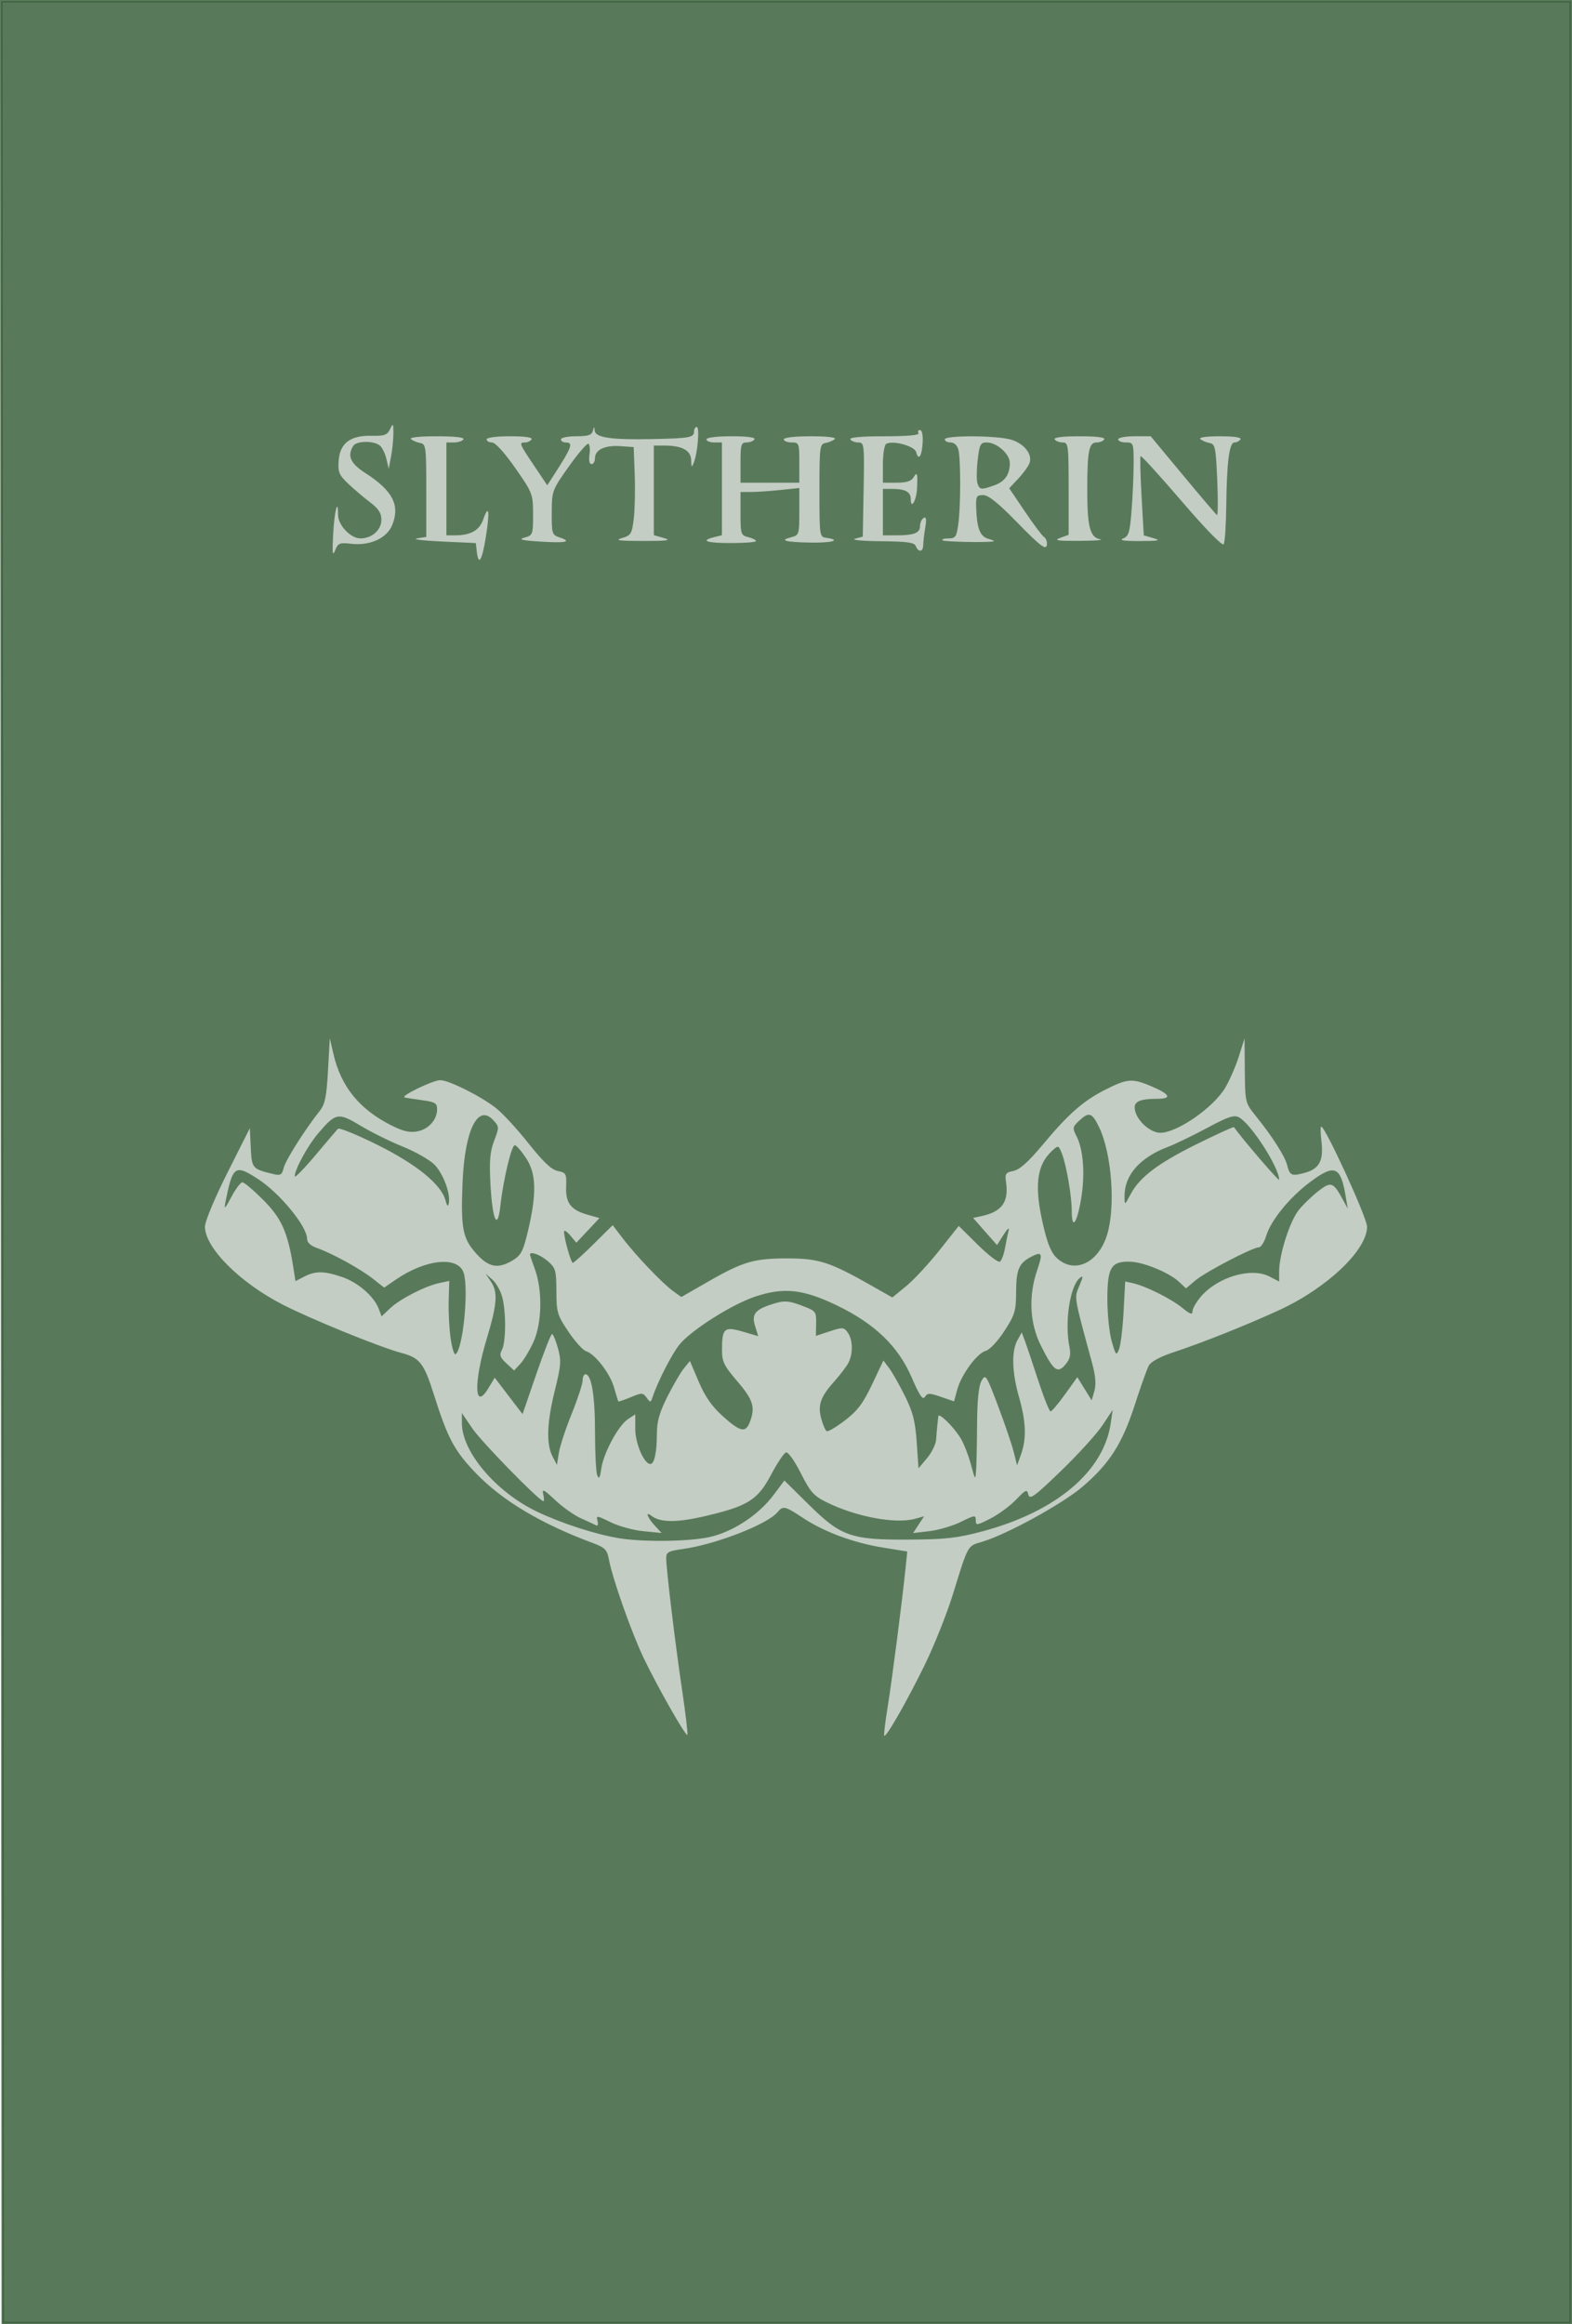 <?xml version="1.0" encoding="UTF-8" standalone="no"?>
<!-- Created with Inkscape (http://www.inkscape.org/) -->

<svg
   xmlns:dc="http://purl.org/dc/elements/1.1/"
   xmlns:cc="http://creativecommons.org/ns#"
   xmlns:rdf="http://www.w3.org/1999/02/22-rdf-syntax-ns#"
   xmlns:svg="http://www.w3.org/2000/svg"
   xmlns="http://www.w3.org/2000/svg"
   xmlns:sodipodi="http://sodipodi.sourceforge.net/DTD/sodipodi-0.dtd"
   xmlns:inkscape="http://www.inkscape.org/namespaces/inkscape"
   width="179.141mm"
   height="264.866mm"
   viewBox="0 0 634.75 938.5"
   id="svg6972"
   version="1.1"
   inkscape:version="0.91 r13725"
   sodipodi:docname="house_s.svg">
  <defs
     id="defs6974" />
  <sodipodi:namedview
     id="base"
     pagecolor="#ffffff"
     bordercolor="#000000"
     borderopacity="0"
     inkscape:pageopacity="0.0"
     inkscape:pageshadow="2"
     inkscape:zoom="0.85722656"
     inkscape:cx="113.32734"
     inkscape:cy="681.87153"
     inkscape:document-units="px"
     inkscape:current-layer="layer1"
     showgrid="false"
     inkscape:window-width="1301"
     inkscape:window-height="744"
     inkscape:window-x="65"
     inkscape:window-y="24"
     inkscape:window-maximized="1"
     fit-margin-top="0"
     fit-margin-left="0"
     fit-margin-right="0"
     fit-margin-bottom="0" />
  <g
     inkscape:label="Layer 1"
     inkscape:groupmode="layer"
     id="layer1"
     transform="translate(73.566,-132.823)">
    <path
       style="opacity:0.82;fill:#355d36;fill-opacity:1;fill-rule:evenodd;stroke:#355d36;stroke-width:1px;stroke-linecap:butt;stroke-linejoin:miter;stroke-opacity:1"
       d="m -73.065,133.323 633.75,0 0,937.5 -633.125,0 z"
       id="path6646"
       inkscape:connector-curvature="0" />
    <path
       inkscape:connector-curvature="0"
       id="path4754"
       style="fill:#c3cdc4;fill-opacity:1"
       d="m 380.49,616.132 c -0.138,-8.662 6.047,-15.814 17.445,-20.171 3.094,-1.183 10.281,-4.654 15.972,-7.714 8.397,-4.515 10.81,-5.316 12.8,-4.251 4.887,2.616 16.227,20.242 16.227,25.223 0,0.85 -15.039,-16.685 -18.244,-21.271 -0.158,-0.226 -6.787,2.798 -14.732,6.721 -15.921,7.861 -23.355,13.471 -27.005,20.381 -2.387,4.518 -2.409,4.528 -2.464,1.082 z m -274.174,1.39 c -1.689,-6.414 -11.687,-14.562 -27.523,-22.431 -8.254,-4.101 -15.417,-7.013 -15.918,-6.469 -0.501,0.543 -4.63,5.4 -9.176,10.792 -4.546,5.392 -8.265,9.183 -8.265,8.424 0,-2.821 5.284,-12.484 9.556,-17.475 7.055,-8.243 8.028,-8.413 17.033,-2.982 4.314,2.602 11.986,6.398 17.049,8.436 5.063,2.038 10.802,5.302 12.753,7.253 3.577,3.577 6.632,11.828 5.812,15.698 -0.305,1.442 -0.717,1.056 -1.322,-1.244 z m 247.21,23.626 c -2.452,-2.109 -3.911,-5.397 -5.685,-12.812 -3.934,-16.44 -2.944,-25.084 3.547,-30.957 2.382,-2.155 2.502,-2.116 3.824,1.253 1.818,4.635 3.973,17.152 3.973,23.083 0,7.877 2.039,5.395 3.741,-4.553 1.725,-10.083 0.988,-20.159 -1.881,-25.706 -1.606,-3.106 -1.516,-3.609 1.087,-6.054 4.017,-3.774 5.239,-3.377 8.131,2.646 5.04,10.495 6.654,31.742 3.276,43.117 -3.384,11.397 -12.869,16.129 -20.013,9.984 z m -234.75,-2.089 c -5.535,-6.127 -6.332,-10.229 -5.573,-28.667 0.874,-21.232 6.143,-31.982 12.389,-25.277 2.439,2.618 2.451,2.877 0.385,8.287 -1.664,4.356 -1.999,8.148 -1.523,17.238 0.782,14.957 2.885,19.584 4.05,8.91 1.12,-10.263 4.471,-24.315 5.798,-24.315 0.604,0 2.652,2.354 4.553,5.231 4.135,6.26 4.346,14.246 0.776,29.387 -1.906,8.086 -2.804,9.844 -6.03,11.812 -5.994,3.655 -9.769,2.992 -14.825,-2.604 z m 256.565,35.426 c -0.976,-3.369 -1.776,-11.026 -1.778,-17.016 0,-12.852 1.527,-15.393 9.15,-15.193 5.479,0.144 15.818,4.408 19.834,8.18 l 2.768,2.6 3.819,-3.213 c 4.111,-3.459 23.1,-13.36 25.623,-13.36 0.843,0 2.179,-2.109 2.968,-4.688 1.915,-6.252 9.374,-15.414 17.55,-21.558 10.079,-7.574 12.473,-6.62 14.554,5.799 l 0.808,4.821 -2.047,-3.75 c -3.799,-6.959 -4.685,-7.276 -9.673,-3.457 -2.483,1.901 -6.058,5.33 -7.944,7.62 -3.642,4.422 -8.038,18.041 -8.038,24.904 l 0,4.122 -3.961,-2.048 c -7.362,-3.807 -21.016,0.263 -27.757,8.275 -1.805,2.145 -3.282,4.773 -3.282,5.84 0,1.465 -0.994,1.122 -4.062,-1.401 -4.432,-3.644 -14.647,-8.768 -19.834,-9.949 l -3.271,-0.745 -0.647,12.169 c -0.356,6.693 -1.177,13.52 -1.826,15.171 -1.096,2.79 -1.304,2.57 -2.954,-3.125 z m -266.976,-1.421 c -0.552,-3.962 -0.897,-10.76 -0.766,-15.105 l 0.238,-7.901 -4.014,0.847 c -5.726,1.208 -15.932,6.456 -19.909,10.238 l -3.395,3.228 -1.183,-3.113 c -1.898,-4.992 -8.369,-10.607 -14.717,-12.77 -7.284,-2.482 -10.806,-2.522 -15.345,-0.175 l -3.536,1.828 -0.822,-5.266 c -2.245,-14.387 -4.746,-20.051 -12.121,-27.453 -3.939,-3.953 -7.758,-7.188 -8.488,-7.188 -0.729,0 -2.741,2.672 -4.47,5.938 -2.561,4.835 -3.006,5.241 -2.399,2.188 2.95,-14.836 3.844,-15.489 13.063,-9.537 8.898,5.744 19.932,19.179 19.932,24.268 0,1.424 1.46,2.784 3.903,3.636 6.09,2.123 17.504,8.38 22.594,12.385 l 4.622,3.638 4.753,-3.257 c 12.109,-8.297 25.168,-9.576 27.357,-2.679 2.123,6.687 -0.314,30.996 -3.291,32.836 -0.552,0.341 -1.456,-2.621 -2.008,-6.584 z m 59.231,55.506 c -0.501,-1.259 -0.911,-9.191 -0.911,-17.626 0,-14.636 -1.431,-23.209 -3.872,-23.209 -0.62,0 -1.128,1.133 -1.128,2.518 0,1.385 -1.983,7.432 -4.407,13.438 -2.424,6.006 -4.758,13.106 -5.187,15.779 l -0.78,4.86 -1.76,-3.359 c -2.606,-4.974 -2.314,-13.694 0.892,-26.607 2.536,-10.215 2.677,-12.131 1.261,-17.188 -0.876,-3.13 -1.942,-5.689 -2.369,-5.687 -0.426,0 -3.28,7.282 -6.341,16.177 l -5.566,16.173 -5.619,-7.354 -5.619,-7.354 -2.624,4.348 c -5.607,9.29 -5.963,-2.274 -0.617,-20.009 4.27,-14.164 4.603,-18.902 1.635,-23.268 l -2.101,-3.091 2.719,2.375 c 1.496,1.306 3.282,4.4 3.969,6.875 1.652,5.947 1.608,18.396 -0.076,21.543 -1.101,2.058 -0.783,3.02 1.788,5.403 l 3.128,2.899 2.525,-2.688 c 1.389,-1.479 3.792,-5.494 5.341,-8.923 3.395,-7.519 3.649,-20.762 0.559,-29.204 -1.101,-3.008 -2.002,-5.68 -2.002,-5.938 0,-1.508 4.117,-0.031 7.118,2.551 3.242,2.791 3.51,3.713 3.542,12.188 0.032,8.535 0.366,9.662 4.841,16.32 2.644,3.933 5.828,7.476 7.076,7.872 3.701,1.175 9.698,8.916 11.343,14.642 0.843,2.933 1.625,5.481 1.74,5.662 0.114,0.181 2.372,-0.575 5.017,-1.681 4.49,-1.876 4.916,-1.864 6.407,0.175 1.508,2.063 1.643,2.052 2.402,-0.194 2.26,-6.688 8.012,-17.848 11.054,-21.445 5.007,-5.92 21.117,-16.075 30.407,-19.167 11.609,-3.863 19.396,-3.007 33.134,3.642 15.267,7.389 24.657,16.481 30.107,29.148 3.107,7.222 4.398,9.107 5.278,7.712 1.025,-1.625 1.802,-1.628 6.467,-0.02 l 5.302,1.827 1.254,-4.658 c 1.65,-6.128 8.007,-14.791 11.563,-15.758 1.598,-0.434 4.859,-3.911 7.511,-8.011 4.239,-6.551 4.691,-8.063 4.727,-15.822 0.041,-8.877 1.133,-11.505 5.816,-13.999 4.654,-2.479 5.086,-1.674 2.743,5.108 -3.626,10.495 -3.108,21.518 1.437,30.615 5.09,10.186 6.745,11.464 9.913,7.658 1.914,-2.3 2.268,-3.935 1.588,-7.335 -1.949,-9.737 0.247,-24.313 4.152,-27.553 1.518,-1.26 1.498,-0.754 -0.126,3.133 -2.083,4.986 -2.289,3.742 5.17,31.19 1.393,5.125 1.673,8.568 0.913,11.217 l -1.096,3.823 -2.897,-4.688 -2.897,-4.688 -4.947,6.908 c -2.721,3.799 -5.359,6.908 -5.862,6.908 -0.503,0 -2.798,-5.766 -5.098,-12.812 -2.301,-7.047 -4.713,-14.219 -5.36,-15.938 l -1.177,-3.125 -1.736,3.125 c -2.471,4.447 -2.222,12.996 0.675,23.125 2.818,9.852 3.04,16.729 0.746,23.081 l -1.564,4.331 -1.417,-5.581 c -0.78,-3.069 -3.628,-11.424 -6.33,-18.565 -4.698,-12.418 -4.987,-12.854 -6.611,-10 -1.141,2.005 -1.73,7.701 -1.794,17.36 -0.053,7.906 -0.23,16.344 -0.395,18.75 -0.286,4.185 -0.378,4.081 -2.12,-2.398 -1.002,-3.725 -2.898,-8.516 -4.215,-10.646 -2.841,-4.597 -8.748,-10.38 -8.923,-8.736 -0.068,0.636 -0.245,2.28 -0.394,3.655 -0.149,1.375 -0.375,4.004 -0.502,5.842 -0.127,1.838 -1.778,5.184 -3.668,7.436 l -3.438,4.094 -0.729,-10.561 c -0.585,-8.487 -1.528,-12.167 -4.799,-18.739 -2.239,-4.498 -5.098,-9.54 -6.354,-11.206 l -2.284,-3.028 -4.59,9.671 c -3.647,7.684 -5.906,10.674 -10.994,14.554 -3.522,2.686 -6.826,4.622 -7.343,4.303 -0.517,-0.319 -1.491,-2.577 -2.164,-5.017 -1.511,-5.471 -0.341,-8.82 5.271,-15.096 2.338,-2.614 4.894,-5.981 5.681,-7.483 1.93,-3.683 1.805,-9.404 -0.267,-12.238 -1.579,-2.16 -2.083,-2.194 -7.277,-0.484 l -5.58,1.837 0.09,-5.005 c 0.087,-4.862 -0.083,-5.07 -5.955,-7.273 -4.958,-1.86 -6.871,-2.021 -10.633,-0.893 -7.938,2.378 -9.578,4.22 -8.086,9.081 l 1.29,4.204 -6.228,-1.826 c -7.441,-2.181 -8.38,-1.375 -8.392,7.202 -0.01,4.947 0.744,6.503 6.231,12.914 6.363,7.433 7.281,10.431 5.02,16.38 -1.706,4.488 -3.842,4.032 -10.922,-2.333 -4.413,-3.967 -7.174,-7.921 -9.728,-13.931 l -3.566,-8.391 -2.424,2.993 c -1.333,1.646 -4.329,6.776 -6.658,11.399 -3.199,6.353 -4.238,10.017 -4.251,15 -0.02,7.571 -1.027,12.219 -2.647,12.219 -2.504,0 -6.077,-8.278 -6.081,-14.091 l 0,-5.966 -2.938,1.925 c -3.873,2.538 -9.902,13.721 -10.786,20.008 -0.527,3.745 -0.932,4.425 -1.615,2.71 z m 8.663,25.355 c -9.567,-1.606 -23.171,-6.017 -32.969,-10.691 -16.523,-7.882 -30.355,-24.157 -30.355,-35.718 l 0,-4.123 4.234,6.233 c 3.704,5.454 27.054,29.358 28.677,29.358 0.333,0 0.301,-1.266 -0.071,-2.812 -0.563,-2.342 0.24,-1.949 4.804,2.355 3.014,2.842 7.73,6.171 10.48,7.398 2.75,1.227 5.511,2.505 6.134,2.841 0.624,0.336 0.851,-0.474 0.504,-1.799 -0.595,-2.276 -0.305,-2.248 5.252,0.502 3.235,1.601 9.196,3.238 13.246,3.637 l 7.363,0.726 -2.812,-3.066 c -3,-3.271 -3.853,-5.903 -1.25,-3.859 3.469,2.724 10.22,2.779 21.407,0.171 17.52,-4.083 21.448,-6.532 26.856,-16.739 2.502,-4.723 5.226,-8.797 6.054,-9.055 0.838,-0.261 3.472,3.439 5.944,8.349 3.833,7.61 5.252,9.22 10.371,11.76 11.861,5.887 27.935,8.898 35.809,6.708 l 3.628,-1.009 -2.221,3.389 -2.221,3.389 6.671,-0.79 c 3.669,-0.434 9.364,-2.123 12.655,-3.751 5.612,-2.777 5.984,-2.817 5.984,-0.631 0,2.174 0.396,2.127 5.938,-0.705 3.266,-1.669 7.906,-5.085 10.312,-7.591 3.986,-4.152 4.431,-4.332 5,-2.034 0.531,2.143 2.516,0.695 13.188,-9.618 6.91,-6.677 14.43,-14.953 16.712,-18.39 l 4.149,-6.25 -0.831,5.572 c -2.893,19.405 -22.073,35.536 -51.688,43.47 -10.211,2.736 -14.954,3.273 -29.655,3.357 -23.539,0.135 -27.528,-1.259 -40.632,-14.207 l -9.77,-9.652 -4.303,5.763 c -6.135,8.218 -16.741,15.143 -26.241,17.134 -8.537,1.789 -26.816,1.979 -36.354,0.378 z m 25.558,61.064 c -2.836,-19.14 -6.383,-48.626 -6.383,-53.067 0,-2.314 0.944,-2.831 6.562,-3.594 13.193,-1.792 34.289,-9.969 38.353,-14.866 2.266,-2.73 2.977,-2.57 10.416,2.35 8.517,5.632 20.422,10.021 32.403,11.947 l 9.61,1.544 -0.657,6.404 c -1.411,13.748 -5.529,45.707 -7.26,56.352 -1.002,6.159 -1.625,11.395 -1.385,11.636 0.771,0.771 9.027,-13.651 16.251,-28.387 3.856,-7.866 9.021,-20.804 11.479,-28.75 6.274,-20.284 5.773,-19.393 11.905,-21.212 9.799,-2.906 32.279,-15.244 40.386,-22.165 10.931,-9.332 16.087,-17.401 21.155,-33.113 2.358,-7.311 4.899,-14.435 5.647,-15.831 0.843,-1.576 4.565,-3.593 9.809,-5.317 11.585,-3.808 30.052,-11.174 42.954,-17.135 19.27,-8.903 35.372,-24.212 35.372,-33.629 0,-3.603 -16.875,-40.421 -18.526,-40.421 -0.333,0 -0.283,2.723 0.111,6.051 0.909,7.672 -0.848,10.99 -6.669,12.598 -5.402,1.492 -6.126,1.171 -7.224,-3.204 -0.895,-3.566 -6.071,-11.637 -12.793,-19.949 -4.08,-5.044 -4.15,-5.343 -4.262,-18.125 l -0.114,-12.996 -2.248,7.155 c -1.236,3.935 -3.709,9.647 -5.494,12.694 -4.71,8.037 -19.43,18.277 -26.273,18.277 -3.913,0 -9.171,-4.595 -10.178,-8.892 -0.85,-3.629 1.369,-4.808 9.108,-4.84 5.793,-0.024 5.027,-1.794 -2.107,-4.863 -8.089,-3.48 -9.992,-3.366 -18.903,1.133 -9.059,4.573 -14.956,9.759 -25.58,22.497 -5.592,6.704 -9.132,9.861 -11.614,10.358 -3.159,0.632 -3.507,1.153 -3.013,4.521 1.179,8.036 -1.661,11.961 -9.945,13.743 l -3.35,0.721 4.827,5.483 4.827,5.483 2.682,-4.233 c 1.475,-2.328 2.387,-3.108 2.027,-1.733 -0.36,1.375 -1.03,4.616 -1.488,7.201 -0.458,2.586 -1.389,5.045 -2.068,5.464 -0.679,0.419 -4.693,-2.655 -8.921,-6.832 l -7.686,-7.594 -7.832,9.875 c -4.307,5.431 -10.34,11.93 -13.406,14.443 l -5.575,4.568 -8.469,-4.809 c -16.638,-9.449 -21.144,-10.925 -33.469,-10.963 -13.813,-0.043 -18.244,1.231 -32.26,9.272 l -11.01,6.316 -3.365,-2.436 c -4.29,-3.106 -14.848,-14.162 -20.21,-21.164 l -4.142,-5.409 -7.665,7.596 c -4.216,4.178 -8.005,7.596 -8.42,7.596 -0.763,0 -3.552,-9.867 -3.552,-12.567 0,-0.803 1.119,-0.132 2.487,1.491 l 2.487,2.951 4.664,-4.97 4.663,-4.97 -4.624,-1.297 c -6.917,-1.941 -9.089,-4.733 -8.833,-11.356 0.204,-5.26 -0.017,-5.678 -3.346,-6.344 -2.57,-0.514 -5.864,-3.615 -11.809,-11.117 -4.535,-5.722 -10.42,-12.126 -13.078,-14.231 -6.027,-4.774 -19.104,-11.339 -22.584,-11.339 -2.969,0 -16.321,6.462 -14.404,6.971 0.688,0.182 3.922,0.692 7.188,1.132 5.057,0.681 5.938,1.211 5.938,3.57 0,4.304 -3.411,8.15 -7.991,9.009 -3.122,0.586 -5.793,-0.041 -10.634,-2.494 -12.832,-6.502 -20.214,-15.647 -23.262,-28.813 l -1.447,-6.25 -0.725,12.995 c -0.588,10.533 -1.214,13.611 -3.306,16.25 -6.02,7.593 -13.755,19.8 -14.547,22.956 -0.736,2.931 -1.314,3.294 -4.159,2.607 -8.605,-2.079 -8.782,-2.284 -9.181,-10.691 l -0.373,-7.867 -9.062,18.038 c -5.128,10.208 -9.063,19.64 -9.063,21.727 0,8.464 13.919,22.465 31.214,31.398 11.317,5.845 39.38,17.277 48.12,19.602 7.415,1.973 9.088,4.105 13.053,16.636 5.704,18.026 8.314,22.898 17.21,32.112 10.539,10.917 26.208,20.263 46.85,27.945 5.131,1.909 5.923,2.708 6.676,6.729 1.46,7.801 9.186,29.68 14.079,39.869 5.681,11.83 16.928,31.604 17.596,30.936 0.266,-0.266 -0.708,-8.53 -2.165,-18.364 z" />
    <path
       inkscape:connector-curvature="0"
       style="fill:#c3cdc4;fill-opacity:1"
       d="m 68.336,352.401 c 7.466,0.842 14.227,-2.222 16.405,-7.434 3.361,-8.043 0.315,-14.006 -10.797,-21.136 -6.043,-3.878 -7.406,-6.955 -4.86,-10.977 1.311,-2.071 8.284,-2.145 10.731,-0.114 0.939,0.78 2.129,3.207 2.644,5.394 l 0.936,3.976 0.948,-5 c 0.521,-2.75 0.942,-6.969 0.935,-9.375 -0.011,-4.018 -0.122,-4.148 -1.357,-1.589 -1.138,2.357 -2.295,2.764 -7.52,2.647 -8.527,-0.192 -12.706,2.984 -13.228,10.055 -0.337,4.564 0.154,5.754 3.817,9.25 2.312,2.207 6.283,5.583 8.824,7.503 3.464,2.616 4.621,4.399 4.621,7.117 0,4.105 -3.84,7.518 -8.46,7.518 -3.962,0 -9.04,-5.352 -9.04,-9.527 0,-7.307 -1.495,-1.378 -1.982,7.864 -0.404,7.66 -0.234,9.075 0.784,6.51 1.18,-2.974 1.792,-3.223 6.6,-2.681 z"
       id="path4740" />
    <path
       inkscape:connector-curvature="0"
       style="fill:#c3cdc4;fill-opacity:1"
       d="m 299.198,353.048 c 0.01,-1.203 0.377,-4.384 0.82,-7.069 0.584,-3.537 0.408,-4.636 -0.639,-3.989 -0.795,0.491 -1.445,1.925 -1.445,3.186 0,2.85 -2.388,3.81 -9.477,3.81 l -5.523,0 0,-9.375 0,-9.375 3.648,0 c 5.392,0 7.602,1.202 7.602,4.134 0,4.38 2.273,0.657 2.524,-4.134 0.328,-6.267 0.066,-7.161 -1.374,-4.688 -0.911,1.565 -2.858,2.188 -6.837,2.188 l -5.563,0 0,-7.426 c 0,-4.084 0.583,-7.787 1.296,-8.227 2.568,-1.587 11.482,0.82 12.124,3.275 0.967,3.699 2.304,1.774 2.632,-3.791 0.179,-3.042 -0.252,-5.08 -1.075,-5.08 -0.756,0 -1.027,0.562 -0.602,1.25 0.498,0.806 -4.387,1.25 -13.75,1.25 -9.363,0 -14.248,0.444 -13.75,1.25 0.425,0.688 1.879,1.25 3.231,1.25 2.352,0 2.444,0.823 2.114,19.007 l -0.345,19.008 -3.125,0.868 c -1.722,0.478 2.925,0.924 10.352,0.993 10.745,0.099 13.623,0.505 14.196,2 0.987,2.571 2.949,2.365 2.966,-0.312 z"
       id="path4736" />
    <path
       inkscape:connector-curvature="0"
       style="fill:#c3cdc4;fill-opacity:1"
       d="m 152.56,349.902 c -3.255,-1.085 -3.374,-1.447 -3.336,-10.084 0.039,-8.829 0.139,-9.098 6.936,-18.682 3.793,-5.348 7.338,-9.451 7.877,-9.118 0.539,0.333 0.729,2.318 0.422,4.411 -0.337,2.296 -0.01,3.805 0.833,3.805 0.765,0 1.392,-1.105 1.392,-2.456 0,-3.37 4.072,-5.257 10.36,-4.801 l 5.265,0.382 0.417,11.25 c 0.229,6.187 0.049,14.197 -0.401,17.8 -0.751,6.015 -1.142,6.643 -4.792,7.7 -3.07,0.888 -1.13,1.15 8.526,1.15 9.839,0 11.635,-0.25 8.438,-1.173 l -4.062,-1.173 0,-18.089 0,-18.089 4.294,0 c 7.12,0 10.695,1.958 10.786,5.907 0.069,3.005 0.212,3.134 1.072,0.968 1.546,-3.894 2.418,-14.375 1.195,-14.375 -0.603,0 -1.096,0.784 -1.096,1.741 0,2.531 -1.639,2.835 -17.005,3.153 -16.58,0.344 -22.938,-0.61 -23.14,-3.471 -0.124,-1.75 -0.228,-1.729 -0.717,0.139 -0.447,1.71 -1.916,2.188 -6.73,2.188 -3.387,0 -6.158,0.562 -6.158,1.25 0,0.688 0.844,1.25 1.875,1.25 3.258,0 2.58,1.867 -4.846,13.337 l -2.565,3.962 -5.357,-7.985 c -5.954,-8.876 -6.122,-9.314 -3.556,-9.314 0.991,0 2.149,-0.562 2.574,-1.25 0.489,-0.791 -2.695,-1.25 -8.676,-1.25 -5.466,0 -9.449,0.527 -9.449,1.25 0,0.688 0.984,1.258 2.188,1.269 1.314,0.011 5.053,4.129 9.366,10.312 7.002,10.041 7.178,10.5 7.188,18.708 0.01,8.115 -0.113,8.448 -3.428,9.375 -2.653,0.742 -1.297,1.104 5.938,1.587 10.424,0.696 13.482,0.118 8.376,-1.584 z"
       id="path4718" />
    <path
       inkscape:connector-curvature="0"
       id="path4714"
       style="fill:#c3cdc4;fill-opacity:1"
       d="m 370.68,350.594 c -4.15,-0.793 -5.247,-5.019 -5.228,-20.128 0.02,-15.653 0.687,-18.981 3.805,-18.981 1.254,0 2.628,-0.562 3.053,-1.25 0.492,-0.796 -3.137,-1.25 -10,-1.25 -6.863,0 -10.492,0.454 -10,1.25 0.425,0.688 1.864,1.25 3.199,1.25 2.293,0 2.426,1.022 2.426,18.646 l 0,18.646 -3.438,1.255 c -2.726,0.996 -1.11,1.241 7.812,1.184 6.188,-0.039 9.954,-0.319 8.37,-0.622 z m -138.994,0.714 c -6e-4,-0.441 -1.407,-1.155 -3.126,-1.586 -2.96,-0.743 -3.125,-1.245 -3.125,-9.511 l 0,-8.726 4.192,0 c 2.305,0 7.649,-0.361 11.875,-0.803 l 7.683,-0.803 0,9.529 c 0,9.168 -0.12,9.559 -3.183,10.328 -5.08,1.275 -2.707,1.967 7.467,2.178 8.837,0.183 12.987,-1.005 6.654,-1.905 -2.774,-0.394 -2.812,-0.657 -2.812,-19.132 0,-17.749 0.131,-18.756 2.5,-19.184 1.375,-0.248 3.034,-0.959 3.688,-1.58 0.711,-0.676 -3.174,-1.129 -9.688,-1.129 -6.417,0 -10.875,0.512 -10.875,1.25 0,0.688 1.406,1.25 3.125,1.25 3.013,0 3.125,0.292 3.125,8.125 l 0,8.125 -11.875,0 -11.875,0 0,-8.125 c 0,-7.209 0.273,-8.125 2.426,-8.125 1.334,0 2.774,-0.562 3.199,-1.25 0.491,-0.794 -2.904,-1.25 -9.301,-1.25 -5.883,0 -10.074,0.52 -10.074,1.25 0,0.688 1.406,1.25 3.125,1.25 l 3.125,0 0,18.726 0,18.726 -3.125,0.784 c -5.825,1.462 -3.157,2.388 6.879,2.388 5.499,0 9.998,-0.361 9.997,-0.802 z m 189.89,-14.052 c 0.21,-17.937 1.219,-25.771 3.322,-25.771 0.902,0 1.988,-0.562 2.413,-1.25 0.488,-0.789 -2.57,-1.25 -8.301,-1.25 -5.442,0 -8.598,0.452 -7.886,1.129 0.653,0.621 2.312,1.33 3.688,1.576 2.288,0.409 2.553,1.684 3.125,15.006 0.344,8.007 0.296,14.354 -0.106,14.103 -0.402,-0.251 -6.589,-7.511 -13.748,-16.134 l -13.018,-15.679 -6.564,0 c -3.61,0 -6.564,0.562 -6.564,1.25 0,0.688 1.406,1.25 3.125,1.25 3.025,0 3.125,0.269 3.118,8.438 0,4.641 -0.373,13.128 -0.819,18.862 -0.701,8.999 -1.169,10.569 -3.43,11.483 -1.765,0.714 0.436,1.048 6.756,1.025 7.655,-0.027 8.661,-0.241 5.482,-1.163 l -3.893,-1.129 -0.897,-15.74 c -0.493,-8.657 -0.663,-15.973 -0.378,-16.258 0.285,-0.285 7.753,7.915 16.595,18.224 9.652,11.253 16.424,18.18 16.947,17.334 0.479,-0.775 0.944,-7.662 1.033,-15.305 z m -100.421,-9.1 c -0.439,-1.143 -0.426,-5.362 0.028,-9.375 0.732,-6.473 1.141,-7.296 3.62,-7.296 4.136,0 9.382,4.64 9.382,8.298 0,4.692 -2.01,7.537 -6.41,9.071 -5.194,1.81 -5.677,1.76 -6.62,-0.697 z m 28.03,24.028 c 0,-0.991 -0.572,-2.155 -1.27,-2.586 -0.699,-0.432 -4.129,-5.022 -7.623,-10.2 l -6.353,-9.415 3.692,-3.937 c 2.031,-2.165 4.068,-5 4.526,-6.3 1.252,-3.547 -2.326,-7.964 -7.648,-9.442 -6.063,-1.684 -26.574,-1.737 -26.574,-0.069 0,0.688 1.059,1.25 2.354,1.25 1.385,0 2.665,1.158 3.108,2.812 0.999,3.727 0.994,22.833 -0.01,30.138 -0.708,5.162 -1.143,5.8 -3.958,5.8 -1.74,0 -2.826,0.338 -2.413,0.75 0.635,0.635 17.788,1 20.604,0.438 0.516,-0.103 -0.468,-0.578 -2.185,-1.056 -3.325,-0.925 -4.581,-4.274 -4.855,-12.945 -0.131,-4.146 0.196,-4.688 2.828,-4.688 2.088,0 6.071,3.171 13.347,10.625 10.459,10.716 12.427,12.113 12.427,8.824 z m -226.538,-2.788 c 1.643,-10.326 1.159,-13.282 -1.11,-6.774 -1.506,4.321 -5.096,6.363 -11.184,6.363 l -3.669,0 0,-18.75 0,-18.75 3.051,0 c 1.678,0 3.399,-0.562 3.824,-1.25 0.494,-0.799 -3.404,-1.25 -10.801,-1.25 -6.93,0 -11.097,0.453 -10.386,1.129 0.653,0.621 2.312,1.332 3.688,1.58 2.369,0.427 2.5,1.435 2.5,19.184 l 0,18.733 -3.75,0.617 c -2.062,0.339 2.438,0.902 10,1.25 l 13.75,0.633 0.396,3.438 c 0.699,6.071 2.125,3.693 3.692,-6.152 z" />
  </g>
</svg>
